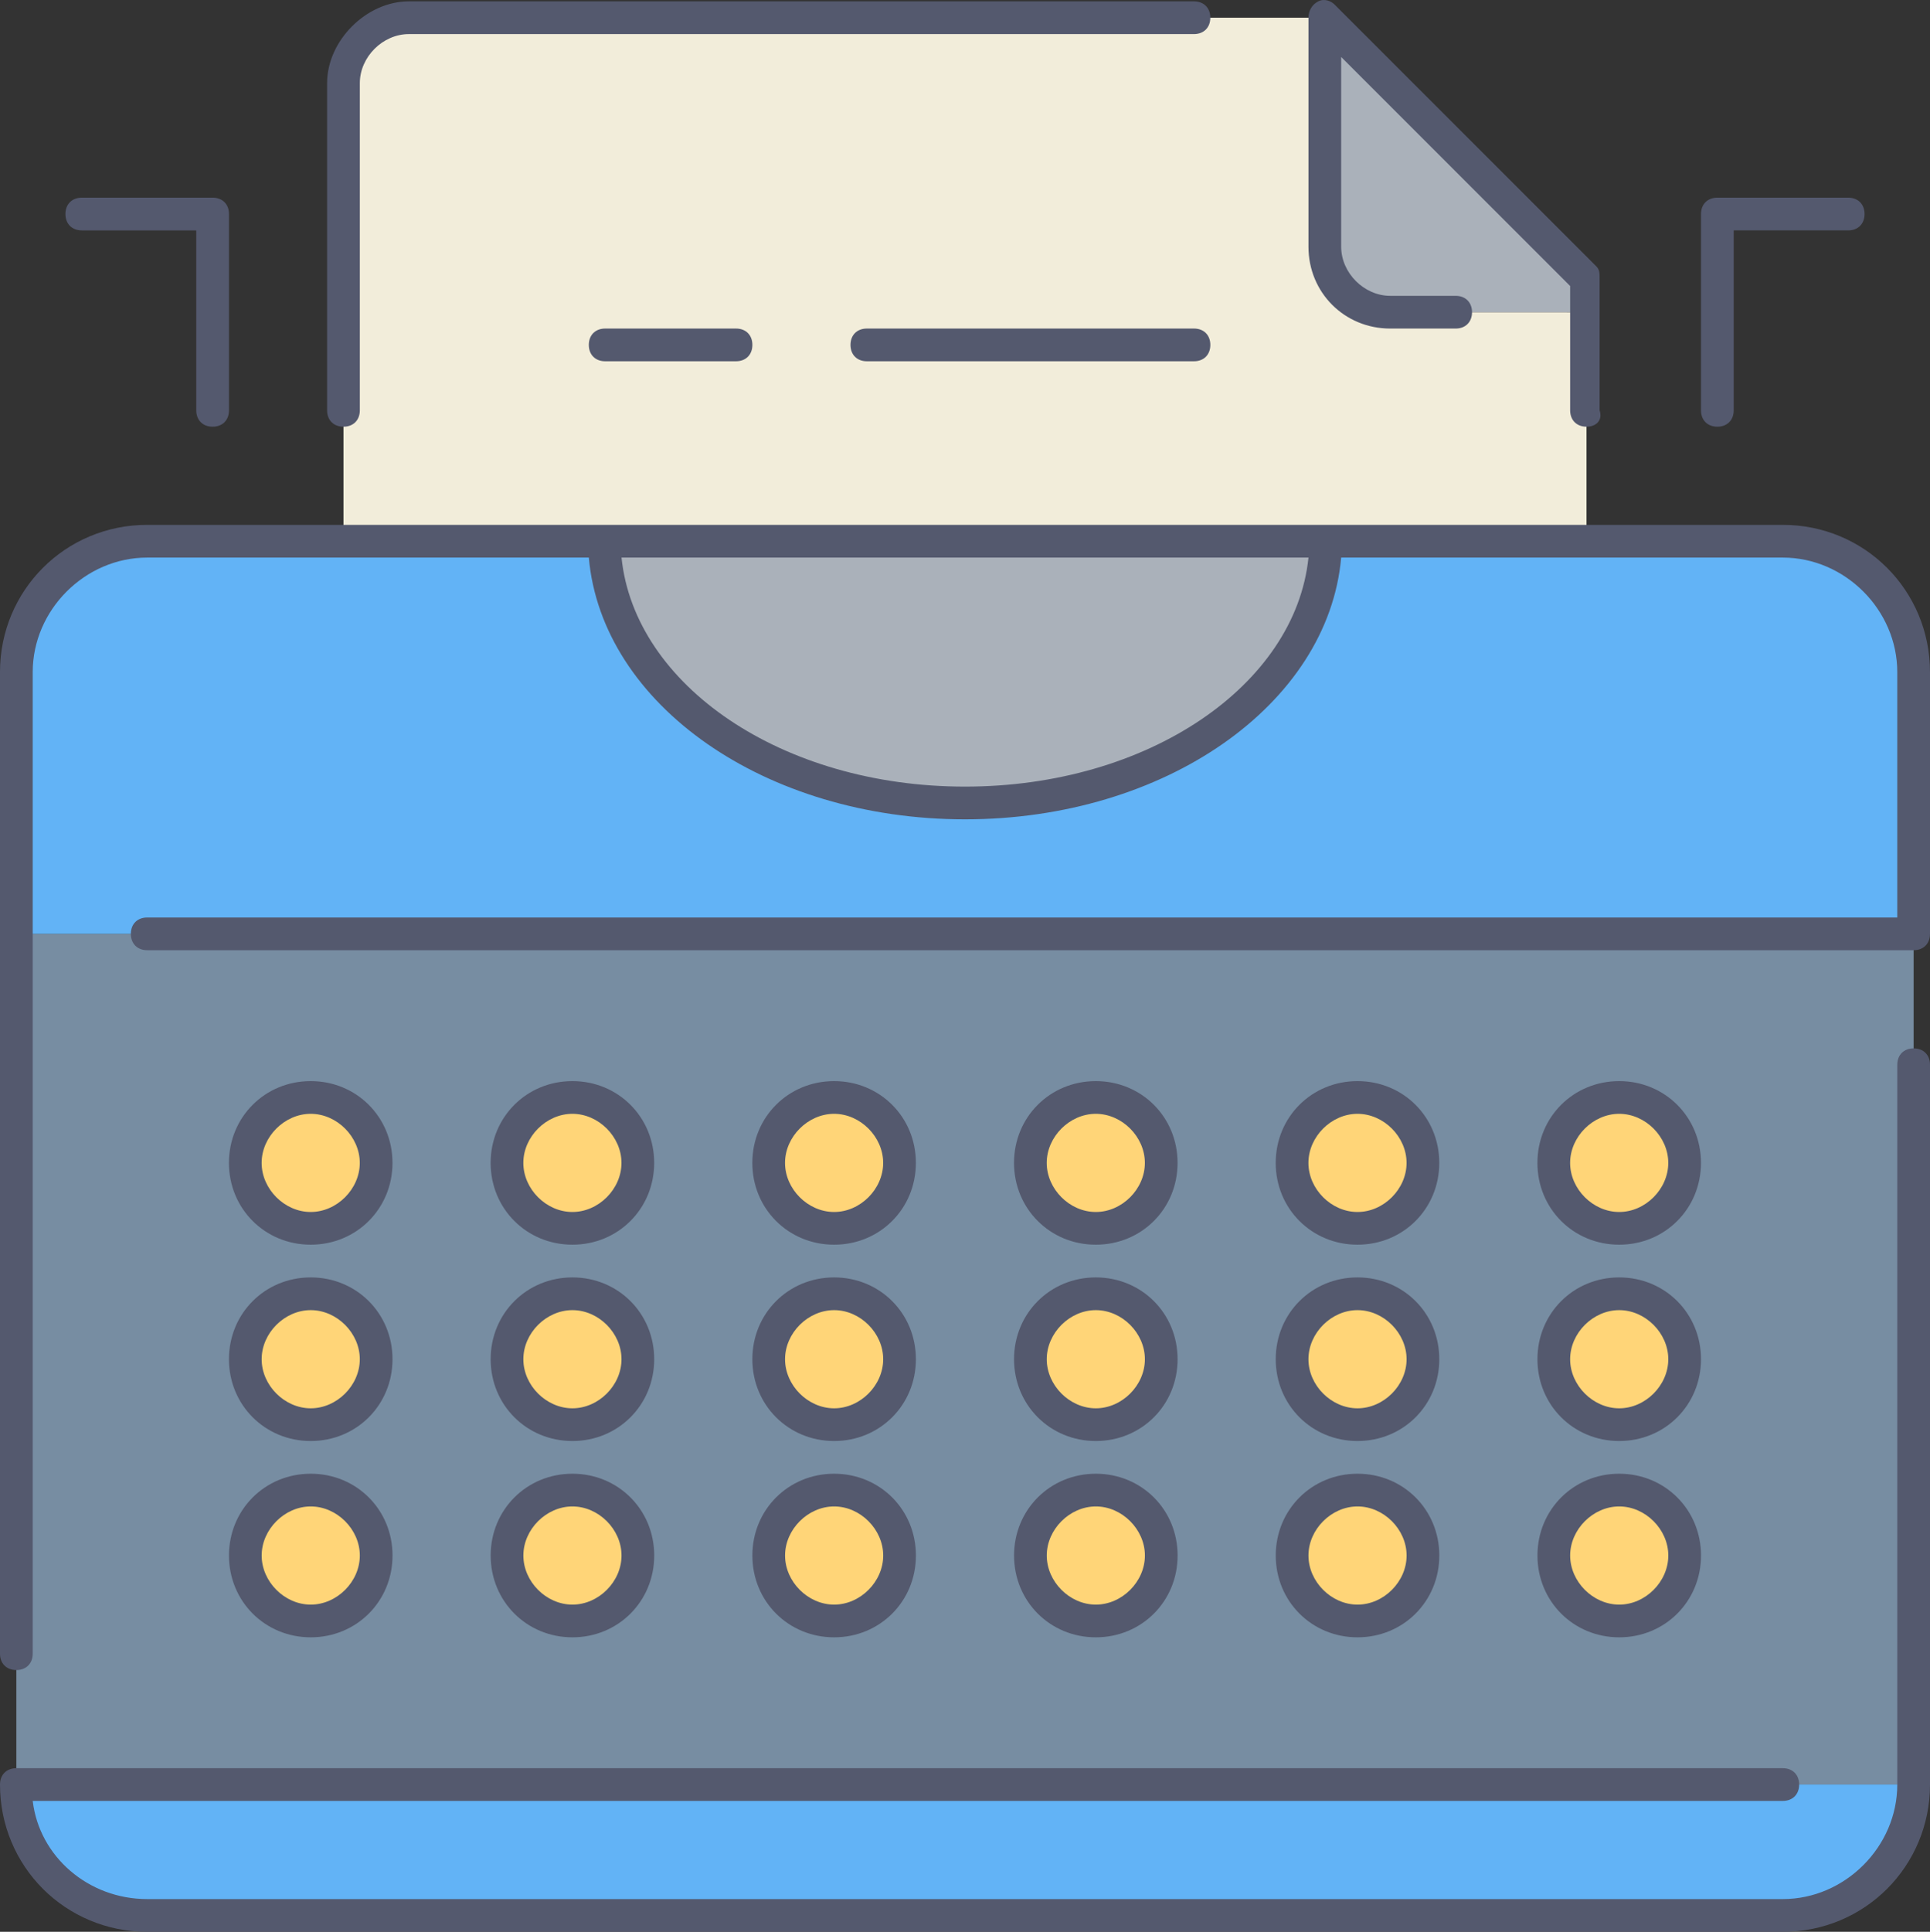 <?xml version="1.0" encoding="UTF-8" standalone="no"?>
<!-- Created with Inkscape (http://www.inkscape.org/) -->

<svg
   width="211.519mm"
   height="211.667mm"
   viewBox="0 0 211.519 211.667"
   version="1.1"
   id="svg5266"
   xml:space="preserve"
   inkscape:version="1.2.2 (b0a8486541, 2022-12-01)"
   sodipodi:docname="typewriter.svg"
   xmlns:inkscape="http://www.inkscape.org/namespaces/inkscape"
   xmlns:sodipodi="http://sodipodi.sourceforge.net/DTD/sodipodi-0.dtd"
   xmlns="http://www.w3.org/2000/svg"
   xmlns:svg="http://www.w3.org/2000/svg"><rect x="0" y="0" width="211.519" height="211.667" fill="#333333" stroke="none"/><sodipodi:namedview
     id="namedview5268"
     pagecolor="#ffffff"
     bordercolor="#666666"
     borderopacity="1.0"
     inkscape:showpageshadow="2"
     inkscape:pageopacity="0.0"
     inkscape:pagecheckerboard="0"
     inkscape:deskcolor="#d1d1d1"
     inkscape:document-units="mm"
     showgrid="false"
     inkscape:zoom="0.5946522"
     inkscape:cx="410.32388"
     inkscape:cy="418.73216"
     inkscape:window-width="3440"
     inkscape:window-height="1400"
     inkscape:window-x="0"
     inkscape:window-y="0"
     inkscape:window-maximized="1"
     inkscape:current-layer="layer1" /><defs
     id="defs5263">
	
	
	
	
	
</defs><g
     inkscape:label="Layer 1"
     inkscape:groupmode="layer"
     id="layer1"
     transform="translate(7.457,-20.329)"><path
       style="fill:#778da2;fill-opacity:1;stroke-width:0.42"
       d="m 33.771,190.768 c 0,-3.944 -3.227,-7.17 -7.17,-7.17 -3.944,0 -7.17,3.227 -7.17,7.17 0,3.944 3.227,7.17 7.17,7.17 3.944,0 7.17,-3.227 7.17,-7.17 z m 0,-21.51 c 0,-3.944 -3.227,-7.17 -7.17,-7.17 -3.944,0 -7.17,3.227 -7.17,7.17 0,3.944 3.227,7.17 7.17,7.17 3.944,0 7.17,-3.227 7.17,-7.17 z m 0,-21.51 c 0,-3.944 -3.227,-7.17 -7.17,-7.17 -3.944,0 -7.17,3.227 -7.17,7.17 0,3.944 3.227,7.17 7.17,7.17 3.944,0 7.17,-3.227 7.17,-7.17 z m 28.681,43.021 c 0,-3.944 -3.227,-7.17 -7.17,-7.17 -3.944,0 -7.17,3.227 -7.17,7.17 0,3.944 3.227,7.17 7.17,7.17 3.944,0 7.17,-3.227 7.17,-7.17 z m 0,-21.51 c 0,-3.944 -3.227,-7.17 -7.17,-7.17 -3.944,0 -7.17,3.227 -7.17,7.17 0,3.944 3.227,7.17 7.17,7.17 3.944,0 7.17,-3.227 7.17,-7.17 z m 0,-21.51 c 0,-3.944 -3.227,-7.17 -7.17,-7.17 -3.944,0 -7.17,3.227 -7.17,7.17 0,3.944 3.227,7.17 7.17,7.17 3.944,0 7.17,-3.227 7.17,-7.17 z m 28.68,43.021 c 0,-3.944 -3.227,-7.17 -7.17,-7.17 -3.944,0 -7.17,3.227 -7.17,7.17 0,3.944 3.227,7.17 7.17,7.17 3.944,0 7.17,-3.227 7.17,-7.17 z m 0,-21.51 c 0,-3.944 -3.227,-7.17 -7.17,-7.17 -3.944,0 -7.17,3.227 -7.17,7.17 0,3.944 3.227,7.17 7.17,7.17 3.944,0 7.17,-3.227 7.17,-7.17 z m 0,-21.51 c 0,-3.944 -3.227,-7.17 -7.17,-7.17 -3.944,0 -7.17,3.227 -7.17,7.17 0,3.944 3.227,7.17 7.17,7.17 3.944,0 7.17,-3.227 7.17,-7.17 z m 28.681,43.021 c 0,-3.944 -3.227,-7.17 -7.17,-7.17 -3.944,0 -7.17,3.227 -7.17,7.17 0,3.944 3.227,7.17 7.17,7.17 3.944,0 7.17,-3.227 7.17,-7.17 z m 0,-21.51 c 0,-3.944 -3.227,-7.17 -7.17,-7.17 -3.944,0 -7.17,3.227 -7.17,7.17 0,3.944 3.227,7.17 7.17,7.17 3.944,0 7.17,-3.227 7.17,-7.17 z m 0,-21.51 c 0,-3.944 -3.227,-7.17 -7.17,-7.17 -3.944,0 -7.17,3.227 -7.17,7.17 0,3.944 3.227,7.17 7.17,7.17 3.944,0 7.17,-3.227 7.17,-7.17 z m 28.681,43.021 c 0,-3.944 -3.227,-7.17 -7.17,-7.17 -3.944,0 -7.17,3.227 -7.17,7.17 0,3.944 3.227,7.17 7.17,7.17 3.944,0 7.17,-3.227 7.17,-7.17 z m 0,-21.51 c 0,-3.944 -3.227,-7.17 -7.17,-7.17 -3.944,0 -7.17,3.227 -7.17,7.17 0,3.944 3.227,7.17 7.17,7.17 3.944,0 7.17,-3.227 7.17,-7.17 z m 0,-21.51 c 0,-3.944 -3.227,-7.17 -7.17,-7.17 -3.944,0 -7.17,3.227 -7.17,7.17 0,3.944 3.227,7.17 7.17,7.17 3.944,0 7.17,-3.227 7.17,-7.17 z m 28.68,43.021 c 0,-3.944 -3.227,-7.17 -7.17,-7.17 -3.944,0 -7.17,3.227 -7.17,7.17 0,3.944 3.227,7.17 7.17,7.17 3.944,0 7.17,-3.227 7.17,-7.17 z m 0,-21.51 c 0,-3.944 -3.227,-7.17 -7.17,-7.17 -3.944,0 -7.17,3.227 -7.17,7.17 0,3.944 3.227,7.17 7.17,7.17 3.944,0 7.17,-3.227 7.17,-7.17 z m 0,-21.51 c 0,-3.944 -3.227,-7.17 -7.17,-7.17 -3.944,0 -7.17,3.227 -7.17,7.17 0,3.944 3.227,7.17 7.17,7.17 3.944,0 7.17,-3.227 7.17,-7.17 z M -5.665,215.863 H 202.268 V 122.651 H -5.665 Z"
       id="path5442" /><path
       style="fill:#62b3f6;fill-opacity:1;stroke-width:0.42"
       d="M 202.269,93.971 V 122.652 H -5.665 V 93.971 c 0,-7.887 6.453,-14.34 14.34,-14.34 h 7.17 14.34 28.681 c 0,15.774 17.567,28.681 39.436,28.681 21.869,0 39.436,-12.906 39.436,-28.681 h 28.681 14.34 7.17 c 7.887,-4.2e-4 14.34,6.453 14.34,14.34 z M -5.665,215.863 H 202.268 c 0,7.887 -6.453,14.34 -14.34,14.34 H 8.676 c -7.887,0 -14.34,-6.453 -14.34,-14.34 z"
       id="path5444" /><path
       style="fill:#f2edda;stroke-width:0.42"
       d="M 166.418,54.536 V 79.631 H 137.737 58.866 30.186 V 29.44 c 0,-3.944 3.227,-7.17 7.17,-7.17 H 137.738 v 25.095 c 0,3.944 3.227,7.17 7.17,7.17 z"
       id="path5446" /><g
       id="g5452"
       transform="matrix(0.42,0,0,0.42,-7.111,20.749)">
		<path
   style="fill:#aab1ba"
   d="m 413.043,71.887 v 8.533 h -51.2 c -9.387,0 -17.067,-7.68 -17.067,-17.067 V 3.62 Z"
   id="path5448" />
		<path
   style="fill:#aab1ba"
   d="m 157.043,140.153 h 187.733 c 0,37.547 -41.813,68.267 -93.867,68.267 -52.054,0 -93.866,-30.72 -93.866,-68.267"
   id="path5450" />
	</g><path
       style="fill:#ffd578;fill-opacity:1;stroke-width:0.42"
       d="m 26.601,140.577 c 3.944,0 7.17,3.227 7.17,7.17 0,3.944 -3.227,7.17 -7.17,7.17 -3.944,0 -7.17,-3.227 -7.17,-7.17 0,-3.944 3.227,-7.17 7.17,-7.17 z m 0,21.51 c 3.944,0 7.17,3.227 7.17,7.17 0,3.944 -3.227,7.17 -7.17,7.17 -3.944,0 -7.17,-3.227 -7.17,-7.17 0,-3.944 3.227,-7.17 7.17,-7.17 z m 57.361,0 c 3.944,0 7.17,3.227 7.17,7.17 0,3.944 -3.227,7.17 -7.17,7.17 -3.944,0 -7.17,-3.227 -7.17,-7.17 0,-3.944 3.227,-7.17 7.17,-7.17 z m 0,21.51 c 3.944,0 7.17,3.227 7.17,7.17 0,3.944 -3.227,7.17 -7.17,7.17 -3.944,0 -7.17,-3.227 -7.17,-7.17 0,-3.944 3.227,-7.17 7.17,-7.17 z m 0,-43.021 c 3.944,0 7.17,3.227 7.17,7.17 0,3.944 -3.227,7.17 -7.17,7.17 -3.944,0 -7.17,-3.227 -7.17,-7.17 0,-3.944 3.227,-7.17 7.17,-7.17 z m 86.041,0 c 3.944,0 7.17,3.227 7.17,7.17 0,3.944 -3.227,7.17 -7.17,7.17 -3.944,0 -7.17,-3.227 -7.17,-7.17 0,-3.944 3.227,-7.17 7.17,-7.17 z m 0,21.51 c 3.944,0 7.17,3.227 7.17,7.17 0,3.944 -3.227,7.17 -7.17,7.17 -3.944,0 -7.17,-3.227 -7.17,-7.17 0,-3.944 3.227,-7.17 7.17,-7.17 z m 0,21.51 c 3.944,0 7.17,3.227 7.17,7.17 0,3.944 -3.227,7.17 -7.17,7.17 -3.944,0 -7.17,-3.227 -7.17,-7.17 0,-3.944 3.227,-7.17 7.17,-7.17 z m -28.681,-43.021 c 3.944,0 7.17,3.227 7.17,7.17 0,3.944 -3.227,7.17 -7.17,7.17 -3.944,0 -7.17,-3.227 -7.17,-7.17 0,-3.944 3.227,-7.17 7.17,-7.17 z m 0,21.51 c 3.944,0 7.17,3.227 7.17,7.17 0,3.944 -3.227,7.17 -7.17,7.17 -3.944,0 -7.17,-3.227 -7.17,-7.17 0,-3.944 3.227,-7.17 7.17,-7.17 z m 0,21.51 c 3.944,0 7.17,3.227 7.17,7.17 0,3.944 -3.227,7.17 -7.17,7.17 -3.944,0 -7.17,-3.227 -7.17,-7.17 0,-3.944 3.227,-7.17 7.17,-7.17 z m -86.041,0 c 3.944,0 7.17,3.227 7.17,7.17 0,3.944 -3.227,7.17 -7.17,7.17 -3.944,0 -7.17,-3.227 -7.17,-7.17 0,-3.944 3.227,-7.17 7.17,-7.17 z m 57.361,-43.021 c 3.944,0 7.17,3.227 7.17,7.17 0,3.944 -3.227,7.17 -7.17,7.17 -3.944,0 -7.17,-3.227 -7.17,-7.17 0,-3.944 3.227,-7.17 7.17,-7.17 z m 0,21.51 c 3.944,0 7.17,3.227 7.17,7.17 0,3.944 -3.227,7.17 -7.17,7.17 -3.944,0 -7.17,-3.227 -7.17,-7.17 0,-3.944 3.227,-7.17 7.17,-7.17 z m 0,21.51 c 3.944,0 7.17,3.227 7.17,7.17 0,3.944 -3.227,7.17 -7.17,7.17 -3.944,0 -7.17,-3.227 -7.17,-7.17 0,-3.944 3.227,-7.17 7.17,-7.17 z m -86.041,0 c 3.944,0 7.17,3.227 7.17,7.17 0,3.944 -3.227,7.17 -7.17,7.17 -3.944,0 -7.17,-3.227 -7.17,-7.17 0,-3.944 3.227,-7.17 7.17,-7.17 z m 28.681,-43.021 c 3.944,0 7.17,3.227 7.17,7.17 0,3.944 -3.227,7.17 -7.17,7.17 -3.944,0 -7.17,-3.227 -7.17,-7.17 0,-3.944 3.227,-7.17 7.17,-7.17 z m 0,21.51 c 3.944,0 7.17,3.227 7.17,7.17 0,3.944 -3.227,7.17 -7.17,7.17 -3.944,0 -7.17,-3.227 -7.17,-7.17 0,-3.944 3.227,-7.17 7.17,-7.17 z"
       id="path5454" /><path
       style="fill:#54596e;fill-opacity:1;stroke-width:0.42"
       d="M 187.928,231.996 H 8.676 c -8.962,0 -16.133,-7.17 -16.133,-16.133 0,-1.076 0.717,-1.793 1.793,-1.793 H 187.929 c 1.076,0 1.793,0.717 1.793,1.793 0,1.076 -0.717,1.793 -1.793,1.793 H -3.872 c 0.717,6.095 6.095,10.755 12.548,10.755 H 187.929 c 6.811,0 12.548,-5.736 12.548,-12.548 v -78.871 c 0,-1.076 0.717,-1.793 1.793,-1.793 1.076,0 1.793,0.717 1.793,1.793 v 78.871 c -8.4e-4,8.963 -7.171,16.133 -16.134,16.133 z M -5.665,203.315 c -1.076,0 -1.793,-0.717 -1.793,-1.793 V 93.971 c 0,-8.962 7.17,-16.133 16.133,-16.133 H 187.928 c 8.962,0 16.133,7.17 16.133,16.133 v 28.681 c 0,1.076 -0.717,1.793 -1.793,1.793 H 8.675 c -1.076,0 -1.793,-0.717 -1.793,-1.793 0,-1.076 0.717,-1.793 1.793,-1.793 H 200.476 V 93.971 c 0,-6.811 -5.736,-12.548 -12.548,-12.548 h -48.398 c -1.434,16.133 -19.359,28.681 -41.228,28.681 -21.869,0 -39.794,-12.548 -41.228,-28.681 H 8.676 c -6.811,0 -12.548,5.736 -12.548,12.548 V 201.523 c 0,1.076 -0.717,1.793 -1.793,1.793 z M 60.659,81.423 c 1.434,13.982 17.567,25.095 37.643,25.095 20.076,0 36.209,-11.114 37.643,-25.095 z M 170.003,199.73 c -5.019,0 -8.962,-3.944 -8.962,-8.963 0,-5.019 3.944,-8.963 8.962,-8.963 5.019,0 8.963,3.944 8.963,8.963 0,5.019 -3.944,8.963 -8.963,8.963 z m 0,-14.34 c -2.868,0 -5.378,2.509 -5.378,5.378 0,2.868 2.509,5.378 5.378,5.378 2.868,0 5.378,-2.509 5.378,-5.378 0,-2.868 -2.51,-5.378 -5.378,-5.378 z m -28.681,14.34 c -5.019,0 -8.963,-3.944 -8.963,-8.963 0,-5.019 3.944,-8.963 8.963,-8.963 5.019,0 8.962,3.944 8.962,8.963 0,5.019 -3.943,8.963 -8.962,8.963 z m 0,-14.34 c -2.868,0 -5.378,2.509 -5.378,5.378 0,2.868 2.509,5.378 5.378,5.378 2.868,0 5.378,-2.509 5.378,-5.378 0,-2.868 -2.509,-5.378 -5.378,-5.378 z m -28.681,14.34 c -5.019,0 -8.963,-3.944 -8.963,-8.963 0,-5.019 3.944,-8.963 8.963,-8.963 5.019,0 8.962,3.944 8.962,8.963 4.2e-4,5.019 -3.943,8.963 -8.962,8.963 z m 0,-14.34 c -2.868,0 -5.378,2.509 -5.378,5.378 0,2.868 2.509,5.378 5.378,5.378 2.868,0 5.378,-2.509 5.378,-5.378 0,-2.868 -2.509,-5.378 -5.378,-5.378 z m -28.68,14.34 c -5.019,0 -8.962,-3.944 -8.962,-8.963 0,-5.019 3.944,-8.963 8.962,-8.963 5.019,0 8.962,3.944 8.962,8.963 0,5.019 -3.944,8.963 -8.962,8.963 z m 0,-14.34 c -2.868,0 -5.378,2.509 -5.378,5.378 0,2.868 2.509,5.378 5.378,5.378 2.868,0 5.378,-2.509 5.378,-5.378 0,-2.868 -2.51,-5.378 -5.378,-5.378 z m -28.681,14.34 c -5.019,0 -8.962,-3.944 -8.962,-8.963 0,-5.019 3.944,-8.963 8.962,-8.963 5.019,0 8.962,3.944 8.962,8.963 0,5.019 -3.943,8.963 -8.962,8.963 z m 0,-14.34 c -2.868,0 -5.378,2.509 -5.378,5.378 0,2.868 2.509,5.378 5.378,5.378 2.868,0 5.378,-2.509 5.378,-5.378 0,-2.868 -2.509,-5.378 -5.378,-5.378 z m -28.681,14.34 c -5.019,0 -8.962,-3.944 -8.962,-8.963 0,-5.019 3.944,-8.963 8.962,-8.963 5.019,0 8.962,3.944 8.962,8.963 4.2e-4,5.019 -3.943,8.963 -8.962,8.963 z m 0,-14.34 c -2.868,0 -5.378,2.509 -5.378,5.378 0,2.868 2.509,5.378 5.378,5.378 2.868,0 5.378,-2.509 5.378,-5.378 0,-2.868 -2.509,-5.378 -5.378,-5.378 z m 143.402,-7.17 c -5.019,0 -8.962,-3.944 -8.962,-8.963 0,-5.019 3.944,-8.963 8.962,-8.963 5.019,0 8.963,3.944 8.963,8.963 0,5.019 -3.944,8.963 -8.963,8.963 z m 0,-14.34 c -2.868,0 -5.378,2.509 -5.378,5.378 0,2.868 2.509,5.378 5.378,5.378 2.868,0 5.378,-2.509 5.378,-5.378 0,-2.868 -2.51,-5.378 -5.378,-5.378 z m -28.681,14.34 c -5.019,0 -8.963,-3.944 -8.963,-8.963 0,-5.019 3.944,-8.963 8.963,-8.963 5.019,0 8.962,3.944 8.962,8.963 0,5.019 -3.943,8.963 -8.962,8.963 z m 0,-14.34 c -2.868,0 -5.378,2.509 -5.378,5.378 0,2.868 2.509,5.378 5.378,5.378 2.868,0 5.378,-2.509 5.378,-5.378 0,-2.868 -2.509,-5.378 -5.378,-5.378 z m -28.681,14.34 c -5.019,0 -8.963,-3.944 -8.963,-8.963 0,-5.019 3.944,-8.963 8.963,-8.963 5.019,0 8.962,3.944 8.962,8.963 4.2e-4,5.019 -3.943,8.963 -8.962,8.963 z m 0,-14.34 c -2.868,0 -5.378,2.509 -5.378,5.378 0,2.868 2.509,5.378 5.378,5.378 2.868,0 5.378,-2.509 5.378,-5.378 0,-2.868 -2.509,-5.378 -5.378,-5.378 z m -28.68,14.34 c -5.019,0 -8.962,-3.944 -8.962,-8.963 0,-5.019 3.944,-8.963 8.962,-8.963 5.019,0 8.962,3.944 8.962,8.963 0,5.019 -3.944,8.963 -8.962,8.963 z m 0,-14.34 c -2.868,0 -5.378,2.509 -5.378,5.378 0,2.868 2.509,5.378 5.378,5.378 2.868,0 5.378,-2.509 5.378,-5.378 0,-2.868 -2.51,-5.378 -5.378,-5.378 z m -28.681,14.34 c -5.019,0 -8.962,-3.944 -8.962,-8.963 0,-5.019 3.944,-8.963 8.962,-8.963 5.019,0 8.962,3.944 8.962,8.963 0,5.019 -3.943,8.963 -8.962,8.963 z m 0,-14.34 c -2.868,0 -5.378,2.509 -5.378,5.378 0,2.868 2.509,5.378 5.378,5.378 2.868,0 5.378,-2.509 5.378,-5.378 0,-2.868 -2.509,-5.378 -5.378,-5.378 z m -28.681,14.34 c -5.019,0 -8.962,-3.944 -8.962,-8.963 0,-5.019 3.944,-8.963 8.962,-8.963 5.019,0 8.962,3.944 8.962,8.963 4.2e-4,5.019 -3.943,8.963 -8.962,8.963 z m 0,-14.34 c -2.868,0 -5.378,2.509 -5.378,5.378 0,2.868 2.509,5.378 5.378,5.378 2.868,0 5.378,-2.509 5.378,-5.378 0,-2.868 -2.509,-5.378 -5.378,-5.378 z m 143.402,-7.17 c -5.019,0 -8.962,-3.944 -8.962,-8.963 0,-5.019 3.944,-8.962 8.962,-8.962 5.019,0 8.963,3.944 8.963,8.962 0,5.019 -3.944,8.963 -8.963,8.963 z m 0,-14.34 c -2.868,0 -5.378,2.509 -5.378,5.378 0,2.868 2.509,5.378 5.378,5.378 2.868,0 5.378,-2.509 5.378,-5.378 0,-2.868 -2.51,-5.378 -5.378,-5.378 z m -28.681,14.34 c -5.019,0 -8.963,-3.944 -8.963,-8.963 0,-5.019 3.944,-8.962 8.963,-8.962 5.019,0 8.962,3.944 8.962,8.962 0,5.019 -3.943,8.963 -8.962,8.963 z m 0,-14.34 c -2.868,0 -5.378,2.509 -5.378,5.378 0,2.868 2.509,5.378 5.378,5.378 2.868,0 5.378,-2.509 5.378,-5.378 0,-2.868 -2.509,-5.378 -5.378,-5.378 z m -28.681,14.34 c -5.019,0 -8.963,-3.944 -8.963,-8.963 0,-5.019 3.944,-8.962 8.963,-8.962 5.019,0 8.962,3.944 8.962,8.962 0,5.019 -3.943,8.963 -8.962,8.963 z m 0,-14.34 c -2.868,0 -5.378,2.509 -5.378,5.378 0,2.868 2.509,5.378 5.378,5.378 2.868,0 5.378,-2.509 5.378,-5.378 0,-2.868 -2.509,-5.378 -5.378,-5.378 z m -28.68,14.34 c -5.019,0 -8.962,-3.944 -8.962,-8.963 0,-5.019 3.944,-8.962 8.962,-8.962 5.019,0 8.962,3.944 8.962,8.962 0,5.019 -3.944,8.963 -8.962,8.963 z m 0,-14.34 c -2.868,0 -5.378,2.509 -5.378,5.378 0,2.868 2.509,5.378 5.378,5.378 2.868,0 5.378,-2.509 5.378,-5.378 0,-2.868 -2.51,-5.378 -5.378,-5.378 z m -28.681,14.34 c -5.019,0 -8.962,-3.944 -8.962,-8.963 0,-5.019 3.944,-8.962 8.962,-8.962 5.019,0 8.962,3.944 8.962,8.962 0,5.019 -3.943,8.963 -8.962,8.963 z m 0,-14.34 c -2.868,0 -5.378,2.509 -5.378,5.378 0,2.868 2.509,5.378 5.378,5.378 2.868,0 5.378,-2.509 5.378,-5.378 0,-2.868 -2.509,-5.378 -5.378,-5.378 z m -28.681,14.34 c -5.019,0 -8.962,-3.944 -8.962,-8.963 0,-5.019 3.944,-8.962 8.962,-8.962 5.019,0 8.962,3.944 8.962,8.962 0,5.019 -3.943,8.963 -8.962,8.963 z m 0,-14.34 c -2.868,0 -5.378,2.509 -5.378,5.378 0,2.868 2.509,5.378 5.378,5.378 2.868,0 5.378,-2.509 5.378,-5.378 0,-2.868 -2.509,-5.378 -5.378,-5.378 z M 180.758,67.083 c -1.076,0 -1.793,-0.717 -1.793,-1.793 V 43.78 c 0,-1.076 0.717,-1.793 1.793,-1.793 h 14.34 c 1.076,0 1.793,0.717 1.793,1.793 0,1.076 -0.717,1.793 -1.793,1.793 h -12.548 v 19.718 c 0,1.076 -0.717,1.793 -1.792,1.793 z m -14.341,0 c -1.076,0 -1.793,-0.717 -1.793,-1.793 V 51.668 L 139.53,26.572 v 20.793 c 0,2.868 2.509,5.378 5.378,5.378 h 7.17 c 1.076,0 1.793,0.717 1.793,1.793 0,1.076 -0.717,1.793 -1.793,1.793 h -7.17 c -5.019,0 -8.963,-3.944 -8.963,-8.962 V 22.27 c 0,-0.717 0.358,-1.434 1.076,-1.793 0.717,-0.358 1.434,0 1.793,0.358 l 28.681,28.681 c 0.358,0.358 0.358,0.717 0.358,1.434 v 14.34 c 0.358,1.076 -0.359,1.793 -1.434,1.793 z m -136.232,0 c -1.076,0 -1.793,-0.717 -1.793,-1.793 V 29.44 c 0,-4.66 4.302,-8.962 8.962,-8.962 h 86.041 c 1.076,0 1.793,0.717 1.793,1.793 0,1.076 -0.717,1.793 -1.793,1.793 H 37.356 c -2.868,0 -5.378,2.509 -5.378,5.378 v 35.85 c 0,1.075 -0.717,1.792 -1.792,1.792 z m -14.34,0 c -1.076,0 -1.793,-0.717 -1.793,-1.793 V 45.573 H 1.506 c -1.076,0 -1.793,-0.717 -1.793,-1.793 0,-1.076 0.717,-1.793 1.793,-1.793 H 15.846 c 1.076,0 1.793,0.717 1.793,1.793 v 21.51 c 0,1.076 -0.717,1.793 -1.793,1.793 z M 123.397,59.913 H 87.547 c -1.076,0 -1.793,-0.717 -1.793,-1.793 0,-1.076 0.717,-1.793 1.793,-1.793 h 35.85 c 1.076,0 1.793,0.717 1.793,1.793 0,1.076 -0.717,1.793 -1.793,1.793 z m -50.19,0 H 58.867 c -1.076,0 -1.793,-0.717 -1.793,-1.793 0,-1.076 0.717,-1.793 1.793,-1.793 h 14.34 c 1.076,0 1.793,0.717 1.793,1.793 -4.2e-4,1.076 -0.717,1.793 -1.793,1.793 z"
       id="path5458" /></g></svg>
